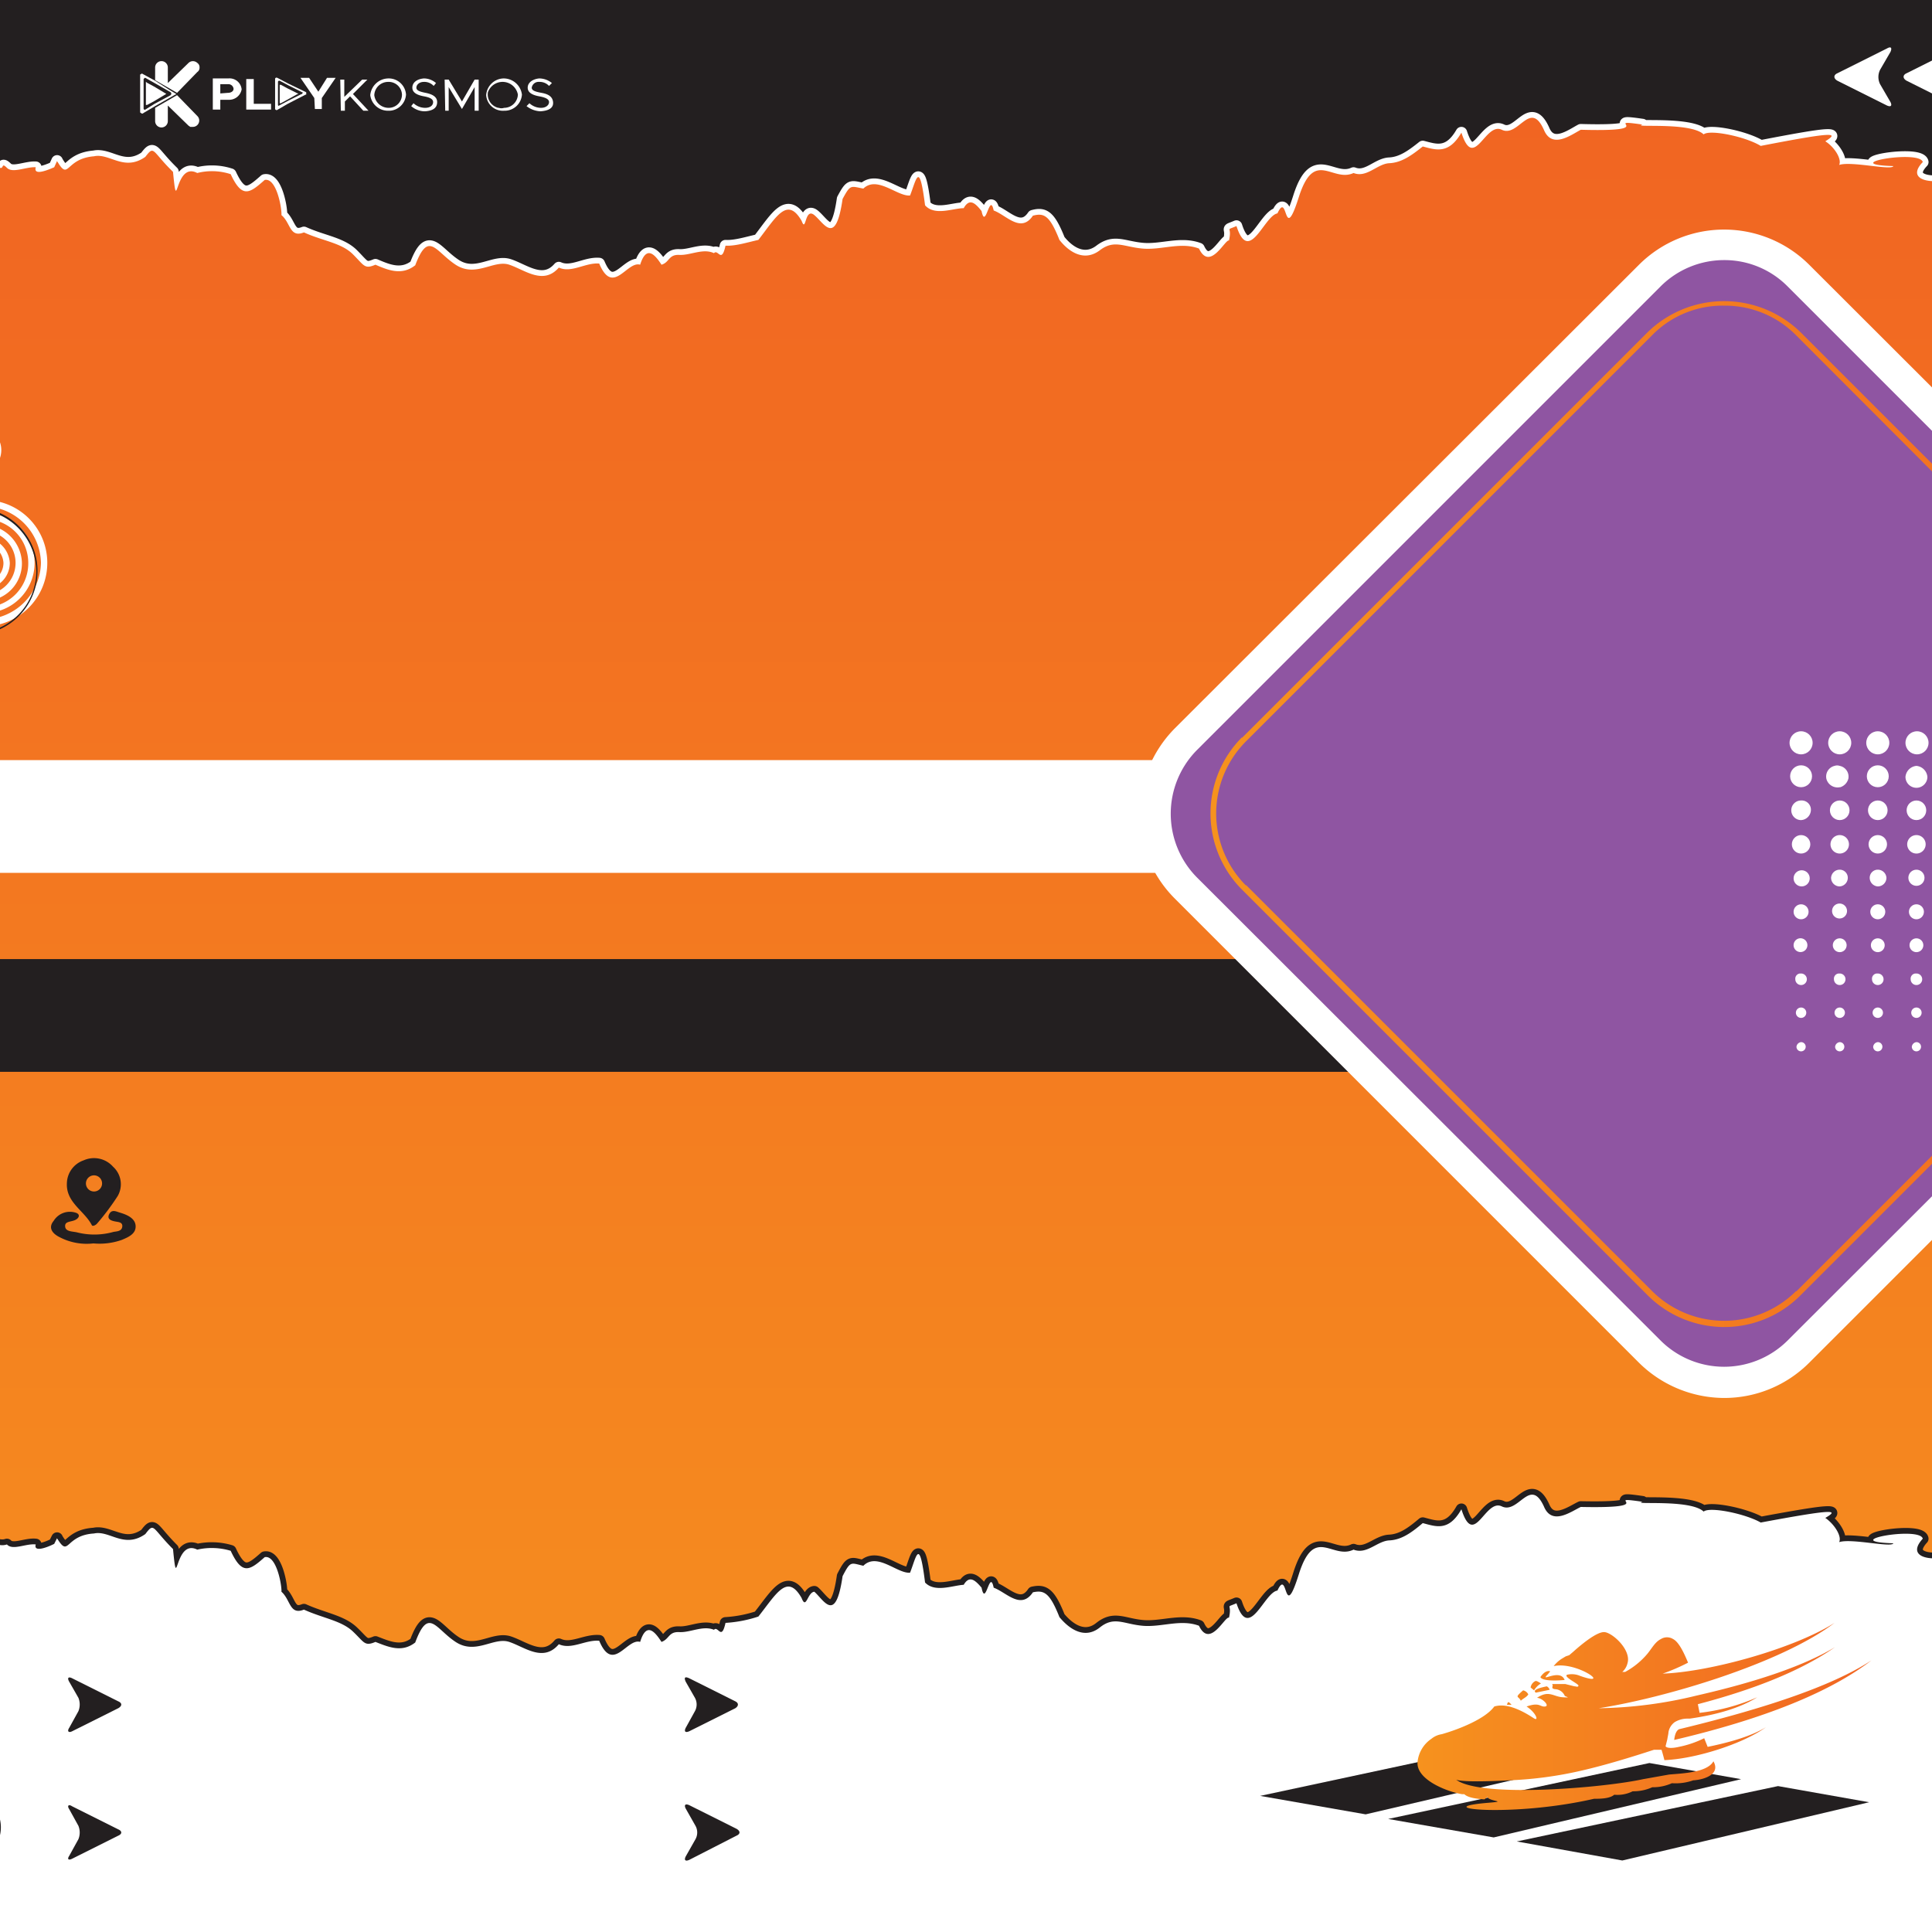 <svg id="ec556d23-1623-4053-9f47-6b5bf946f35f" data-name="e58eeb22-f81b-4260-83b8-fc3c0ec02046" xmlns="http://www.w3.org/2000/svg" xmlns:xlink="http://www.w3.org/1999/xlink" width="335" height="335" viewBox="0 0 335 335">
  <rect x="0" y="0" width="335" height="335" fill="#333333" stroke="none"/>
  <defs>
    <clipPath id="a7b157df-152a-4991-9ec0-a0519a5a3801">
      <rect width="335" height="335" fill="none"/>
    </clipPath>
    <linearGradient id="e6a4d4c7-6c01-4d77-942c-d681a49ca93d" x1="167.5" y1="-312" x2="167.5" y2="2.57" gradientTransform="matrix(1, 0, 0, -1, 0, 23)" gradientUnits="userSpaceOnUse">
      <stop offset="0" stop-color="#f6921e"/>
      <stop offset="1" stop-color="#f16522"/>
    </linearGradient>
    <linearGradient id="b44b517b-723d-496a-8bc2-7946d208120b" x1="209.9" y1="-118.16" x2="388" y2="-118.16" xlink:href="#e6a4d4c7-6c01-4d77-942c-d681a49ca93d"/>
    <linearGradient id="af5fe726-22dd-4a4c-8ee9-e445df2c8266" x1="245.79" y1="-274.62" x2="324.5" y2="-274.62" xlink:href="#e6a4d4c7-6c01-4d77-942c-d681a49ca93d"/>
  </defs>
  <g id="be35f7c3-a2e5-481b-8b4e-c1151c52717e">
    <g clip-path="url(#a7b157df-152a-4991-9ec0-a0519a5a3801)">
      <g>
        <g>
          <rect width="335" height="48.05" fill="#231f20"/>
          <g>
            <path d="M0,335H335V31.4c-2.1-.1-3.7-1.1-1.6-3.3-.5-2.2-15.1.4-5.1.7-.3.8-7.3-.9-9.4-.2.5-1-.8-3.1-2.4-4.1,2.4-1.5,1.7-1.7-11.2.8-2.6-1.6-8.8-2.9-9.9-2-2.3-2.2-12.7-1.1-10.6-1.7-7.6-1.1,3.7,1.3-10.7.9-1.7.9-5,3.4-6.4,0-2.4-5.3-4.4,1.4-7.3,0s-4.8,7.3-7,.5c-2.2,3.8-4.4,3-6.7,2.4-2,1.6-3.7,2.8-5.8,2.9s-3.9,2.6-6.2,1.7c-3.7,1.7-6.8-4.3-9.5,4.2s-1.8-1.3-3.7,2.8c-2.3.4-4.9,9-7.1,2.2-2.1.9-.7-.1-1.3,2.5-.7-.2-3.3,5.4-5.2,1.4-3.2-1.2-6.5.3-9.8,0s-4.9-1.6-7.4.3-5.1.6-7-1.8c-1.7-4.3-2.7-4.7-4.6-4.2-2.1,3.1-4.6-.1-6.8-.9-.7-3.3-1.4,3.5-2.1.1-1.1-1.4-2.1-2.3-3.1-.5-1.9,0-5,1.4-6.7-.5-1-7.9-1.5-4.5-2.6-1.7-2.2.2-5.7-3.5-8.1-1.2-2.2-.4-2.2-.8-3.6,1.8-1.2,8.3-3.2,4.2-4.9,2.8s-1.4,3.2-2.2,1c-2.5-4.3-4.4-.7-7.5,3.3-1.8.4-4,1.1-5.7,1-.7,3.2-1.3.5-2,1.3-1.9-.9-4.1.4-6,.3s-1.7,1.3-3.1,1.7c-1.1-1.7-2.6-3.5-3.7,0-2.3-.7-4.7,5.5-7.1-.2-2.4-.2-4.8,1.7-7,.7-2.7,3.1-5.9.4-8.6-.5s-5.8,2.3-9.3,0-4.7-6-7,.1c-2.3,1.8-4.6.9-6.9-.1-1.9.8-1.9.2-3.9-1.8s-5.2-2.3-8.5-3.8c-2.5,1-2.3-1.7-3.9-3,.1-1-.8-6.5-2.9-6.1-2.6,2.3-3.9,3.3-5.9-1a10.4,10.4,0,0,0-5.8-.2c-4-2.1-3.4,8-4.2-.2-3.7-3.6-3.2-4.7-4.8-2.6-3.7,2.6-6.2-.7-8.9-.1-5,.4-4.3,4.3-6.3,1-.1-.1-.1-.1-.1-.2L9.4,29c-1.6.7-3.6,1.4-3.2,0-1.7-.1-4,1.1-5,.1s-.5.2-1.2,0V66.7H0v10a4.2,4.2,0,0,1,0,2.7Z" fill="none" stroke="#fff" stroke-linecap="round" stroke-linejoin="round" stroke-width="2"/>
            <path d="M0,335H335V31.4c-2.1-.1-3.7-1.1-1.6-3.3-.5-2.2-15.1.4-5.1.7-.3.8-7.3-.9-9.4-.2.5-1-.8-3.1-2.4-4.1,2.4-1.5,1.7-1.7-11.2.8-2.6-1.6-8.8-2.9-9.9-2-2.3-2.2-12.7-1.1-10.6-1.7-7.6-1.1,3.7,1.3-10.7.9-1.7.9-5,3.4-6.4,0-2.4-5.3-4.4,1.4-7.3,0s-4.8,7.3-7,.5c-2.2,3.8-4.4,3-6.7,2.4-2,1.6-3.7,2.8-5.8,2.9s-3.9,2.6-6.2,1.7c-3.7,1.7-6.8-4.3-9.5,4.2s-1.8-1.3-3.7,2.8c-2.3.4-4.9,9-7.1,2.2-2.1.9-.7-.1-1.3,2.5-.7-.2-3.3,5.4-5.2,1.4-3.2-1.2-6.5.3-9.8,0s-4.9-1.6-7.4.3-5.1.6-7-1.8c-1.7-4.3-2.7-4.7-4.6-4.2-2.1,3.1-4.6-.1-6.8-.9-.7-3.3-1.4,3.5-2.1.1-1.1-1.4-2.1-2.3-3.1-.5-1.9,0-5,1.4-6.7-.5-1-7.9-1.5-4.5-2.6-1.7-2.2.2-5.7-3.5-8.1-1.2-2.2-.4-2.2-.8-3.6,1.8-1.2,8.3-3.2,4.2-4.9,2.8s-1.4,3.2-2.2,1c-2.5-4.3-4.4-.7-7.5,3.3-1.8.4-4,1.1-5.7,1-.7,3.2-1.3.5-2,1.3-1.9-.9-4.1.4-6,.3s-1.7,1.3-3.1,1.7c-1.1-1.7-2.6-3.5-3.7,0-2.3-.7-4.7,5.5-7.1-.2-2.4-.2-4.8,1.7-7,.7-2.7,3.1-5.9.4-8.6-.5s-5.8,2.3-9.3,0-4.7-6-7,.1c-2.3,1.8-4.6.9-6.9-.1-1.9.8-1.9.2-3.9-1.8s-5.2-2.3-8.5-3.8c-2.5,1-2.3-1.7-3.9-3,.1-1-.8-6.5-2.9-6.1-2.6,2.3-3.9,3.3-5.9-1a10.4,10.4,0,0,0-5.8-.2c-4-2.1-3.4,8-4.2-.2-3.7-3.6-3.2-4.7-4.8-2.6-3.7,2.6-6.2-.7-8.9-.1-5,.4-4.3,4.3-6.3,1-.1-.1-.1-.1-.1-.2L9.4,29c-1.6.7-3.6,1.4-3.2,0-1.7-.1-4,1.1-5,.1s-.5.2-1.2,0V66.7H0v10a4.2,4.2,0,0,1,0,2.7Z" fill="url(#e6a4d4c7-6c01-4d77-942c-d681a49ca93d)"/>
          </g>
          <g>
            <path d="M0,338H335V270.2c-2.1-.1-3.7-1.1-1.6-3.4-.5-2.2-15.1.5-5.1.8-.3.8-7.3-.9-9.4-.2.5-1-.8-3.1-2.4-4.2,2.4-1.4,1.7-1.6-11.2.8-2.6-1.5-8.8-2.8-9.9-1.9-2.3-2.2-12.7-1.1-10.6-1.7-7.6-1.1,3.7,1.2-10.7.9-1.7.8-5,3.3-6.4-.1-2.4-5.2-4.4,1.4-7.3,0s-4.8,7.4-7,.5c-2.2,3.9-4.4,3-6.7,2.4-2,1.7-3.7,2.9-5.8,3s-3.9,2.5-6.2,1.6c-3.7,1.8-6.8-4.3-9.5,4.3s-1.8-1.3-3.7,2.8c-2.3.3-4.9,8.9-7.1,2.2-2.1.9-.7-.1-1.3,2.5-.7-.3-3.3,5.4-5.2,1.4-3.2-1.2-6.5.3-9.8,0s-4.9-1.7-7.4.3-5.1.5-7-1.8c-1.7-4.3-2.7-4.7-4.6-4.3-2.1,3.1-4.6,0-6.8-.8-.7-3.4-1.4,3.5-2.1,0-1.1-1.3-2.1-2.2-3.1-.5-1.9.1-5,1.4-6.7-.4-1-8-1.5-4.5-2.6-1.7-2.2.2-5.7-3.6-8.1-1.2-2.2-.5-2.2-.9-3.6,1.8-1.2,8.3-3.2,4.2-4.9,2.7-1.2.1-1.4,3.2-2.2,1.1-2.5-4.4-4.4-.7-7.5,3.2a22.1,22.1,0,0,1-5.7,1.1c-.7,3.2-1.3.4-2,1.2-1.9-.8-4.1.5-6,.4s-1.7,1.2-3.1,1.7c-1.1-1.7-2.6-3.6-3.7,0-2.3-.7-4.7,5.5-7.1-.2-2.4-.2-4.8,1.6-7,.6-2.7,3.2-5.9.5-8.6-.4s-5.8,2.3-9.3,0-4.7-6.1-7,.1c-2.3,1.8-4.6.8-6.9-.1-1.9.8-1.9.1-3.9-1.8s-5.2-2.3-8.5-3.8c-2.5,1-2.3-1.7-3.9-3.1.1-.9-.8-6.4-2.9-6-2.6,2.3-3.9,3.2-5.9-1.1a11.4,11.4,0,0,0-5.8-.2c-4-2-3.4,8.1-4.2-.1-3.7-3.7-3.2-4.7-4.8-2.6-3.7,2.6-6.2-.7-8.9-.1-5,.3-4.3,4.2-6.3,1-.1-.1-.1-.1-.1-.2l-.5,1c-1.6.8-3.6,1.4-3.2.1-1.7-.2-4,1.1-5,0a2.5,2.5,0,0,1-1.2.1v37.5H0v10.1a6.2,6.2,0,0,1,0,2.7Z" fill="none" stroke="#231f20" stroke-linecap="round" stroke-linejoin="round" stroke-width="2"/>
            <path d="M0,338H335V270.2c-2.1-.1-3.7-1.1-1.6-3.4-.5-2.2-15.1.5-5.1.8-.3.8-7.3-.9-9.4-.2.5-1-.8-3.1-2.4-4.2,2.4-1.4,1.7-1.6-11.2.8-2.6-1.5-8.8-2.8-9.9-1.9-2.3-2.2-12.7-1.1-10.6-1.7-7.6-1.1,3.7,1.2-10.7.9-1.7.8-5,3.3-6.4-.1-2.4-5.2-4.4,1.4-7.3,0s-4.8,7.4-7,.5c-2.2,3.9-4.4,3-6.7,2.4-2,1.7-3.7,2.9-5.8,3s-3.9,2.5-6.2,1.6c-3.7,1.8-6.8-4.3-9.5,4.3s-1.8-1.3-3.7,2.8c-2.3.3-4.9,8.9-7.1,2.2-2.1.9-.7-.1-1.3,2.5-.7-.3-3.3,5.4-5.2,1.4-3.2-1.2-6.5.3-9.8,0s-4.9-1.7-7.4.3-5.1.5-7-1.8c-1.7-4.3-2.7-4.7-4.6-4.3-2.1,3.1-4.6,0-6.8-.8-.7-3.4-1.4,3.5-2.1,0-1.1-1.3-2.1-2.2-3.1-.5-1.9.1-5,1.4-6.7-.4-1-8-1.5-4.5-2.6-1.7-2.2.2-5.7-3.6-8.1-1.2-2.2-.5-2.2-.9-3.6,1.8-1.2,8.3-3.2,4.2-4.9,2.7-1.2.1-1.4,3.2-2.2,1.1-2.5-4.4-4.4-.7-7.5,3.2a22.1,22.1,0,0,1-5.7,1.1c-.7,3.2-1.3.4-2,1.2-1.9-.8-4.1.5-6,.4s-1.7,1.2-3.1,1.7c-1.1-1.7-2.6-3.6-3.7,0-2.3-.7-4.7,5.5-7.1-.2-2.4-.2-4.8,1.6-7,.6-2.7,3.2-5.9.5-8.6-.4s-5.8,2.3-9.3,0-4.7-6.1-7,.1c-2.3,1.8-4.6.8-6.9-.1-1.9.8-1.9.1-3.9-1.8s-5.2-2.3-8.5-3.8c-2.5,1-2.3-1.7-3.9-3.1.1-.9-.8-6.4-2.9-6-2.6,2.3-3.9,3.2-5.9-1.1a11.4,11.4,0,0,0-5.8-.2c-4-2-3.4,8.1-4.2-.1-3.7-3.7-3.2-4.7-4.8-2.6-3.7,2.6-6.2-.7-8.9-.1-5,.3-4.3,4.2-6.3,1-.1-.1-.1-.1-.1-.2l-.5,1c-1.6.8-3.6,1.4-3.2.1-1.7-.2-4,1.1-5,0a2.5,2.5,0,0,1-1.2.1v37.5H0v10.1a6.2,6.2,0,0,1,0,2.7Z" fill="#fff"/>
          </g>
        </g>
        <g>
          <rect y="131.8" width="255.8" height="19.55" fill="#fff"/>
          <rect y="166.3" width="282.2" height="19.55" fill="#231f20"/>
        </g>
        <g>
          <g>
            <rect x="225.4" y="67.5" width="147.1" height="147.12" rx="17.9" transform="translate(-12.2 252.7) rotate(-45)" fill="#8f55a2"/>
            <path d="M299,242.4a21.1,21.1,0,0,1-14.8-6.1l-80.5-80.5a20.8,20.8,0,0,1-6.1-14.7,21.1,21.1,0,0,1,6.1-14.8l80.5-80.4a20.9,20.9,0,0,1,29.5,0l80.5,80.4a20.9,20.9,0,0,1,0,29.5l-80.5,80.5A20.8,20.8,0,0,1,299,242.4Zm0-197.3a15.6,15.6,0,0,0-11,4.5l-80.5,80.5a15.7,15.7,0,0,0,0,22L288,232.5a15.6,15.6,0,0,0,21.9,0l80.5-80.4a15.7,15.7,0,0,0,0-22L309.9,49.6A15.4,15.4,0,0,0,299,45.1Z" fill="#fff"/>
          </g>
          <path d="M299,230.1a18.8,18.8,0,0,1-13.3-5.5l-70.3-70.3a18.7,18.7,0,0,1-.1-26.4h.1l70.3-70.3a19,19,0,0,1,26.5,0l70.3,70.3a18.7,18.7,0,0,1,.1,26.4h-.1l-70.3,70.3A18.6,18.6,0,0,1,299,230.1ZM299,53a17.1,17.1,0,0,0-12.6,5.2l-70.3,70.3a17.7,17.7,0,0,0-.1,25h.1l70.3,70.3a17.7,17.7,0,0,0,25,.1h.1l70.3-70.3a17.7,17.7,0,0,0,.1-25h-.1L311.5,58.2A17.3,17.3,0,0,0,299,53Z" fill="url(#b44b517b-723d-496a-8bc2-7946d208120b)"/>
        </g>
        <g>
          <g>
            <path d="M-2.8,108.6a11.1,11.1,0,0,1-10.9-11A10.9,10.9,0,0,1-2.8,86.7h0a10.9,10.9,0,0,1,11,10.8h0A11,11,0,0,1-2.7,108.6h-.1Zm0-20.8a9.8,9.8,0,0,0-9.8,9.8h0a9.8,9.8,0,0,0,9.8,9.8h0a10,10,0,0,0,9.9-9.8A10,10,0,0,0-2.8,87.8Z" fill="#fff"/>
            <path d="M-2.8,106.4a8.7,8.7,0,0,1-8.7-8.7h0a8.9,8.9,0,0,1,8.7-8.8A8.7,8.7,0,0,1,6,97.5H6a8.7,8.7,0,0,1-8.6,8.8h-.2Zm0-16.4a7.6,7.6,0,0,0-7.6,7.6,7.7,7.7,0,0,0,7.6,7.7,7.6,7.6,0,0,0,7.7-7.5h0v-.2A7.6,7.6,0,0,0-2.7,90Z" fill="#fff"/>
            <path d="M-2.8,104.2a6.8,6.8,0,0,1-6.6-6.6A6.8,6.8,0,0,1-2.8,91a6.8,6.8,0,0,1,6.6,6.6,6.5,6.5,0,0,1-6.4,6.6h-.2Zm0-12.1a5.5,5.5,0,0,0-5.5,5.5h0a5.5,5.5,0,0,0,5.5,5.5,5.5,5.5,0,0,0,5.5-5.5A5.5,5.5,0,0,0-2.8,92.1Z" fill="#fff"/>
            <path d="M-2.8,102.1a4.7,4.7,0,0,1-4.4-4.5,4.4,4.4,0,0,1,4.4-4.4h0a4.7,4.7,0,0,1,4.5,4.4,4.5,4.5,0,0,1-4.5,4.5Zm0-7.8a3.3,3.3,0,0,0-3.3,3.3h0A3.5,3.5,0,0,0-2.8,101,3.4,3.4,0,0,0,.6,97.6h0A3.5,3.5,0,0,0-2.8,94.3Z" fill="#fff"/>
          </g>
          <path d="M-4.5,110.1A11.1,11.1,0,0,1-15.5,99a11,11,0,0,1,11-11,11,11,0,0,1,11,11A11.1,11.1,0,0,1-4.5,110.1Zm0-21.8A10.7,10.7,0,0,0-15.2,99,10.7,10.7,0,0,0-4.6,109.8h.1A10.8,10.8,0,0,0,6.3,99h0A10.9,10.9,0,0,0-4.5,88.3Z" fill="#231f20"/>
        </g>
        <g>
          <path d="M327.2,8.4c.7-.4.9-.1.6.6L326,12.1a2.8,2.8,0,0,0,0,2.5l1.8,3.1c.3.6.1.9-.6.6L318.6,14c-.7-.4-.7-1,0-1.3Z" fill="#fff"/>
          <path d="M339.2,8.4c.7-.4.9-.1.6.6L338,12.1a2.8,2.8,0,0,0,0,2.5l1.8,3.1c.3.6.1.9-.6.6L330.6,14c-.7-.4-.7-1,0-1.3Z" fill="#fff"/>
        </g>
        <g>
          <g>
            <circle cx="312.3" cy="128.8" r="2" fill="#fff"/>
            <circle cx="312.3" cy="134.6" r="1.9" fill="#fff"/>
            <path d="M312.3,138.8a1.6,1.6,0,0,1,1.7,1.5h0v.2a1.8,1.8,0,0,1-1.7,1.7h0a1.7,1.7,0,0,1,0-3.4Z" fill="#fff"/>
            <circle cx="312.3" cy="146.4" r="1.6" fill="#fff"/>
            <circle cx="312.4" cy="152.3" r="1.4" fill="#fff"/>
            <circle cx="312.3" cy="158.1" r="1.3" fill="#fff"/>
            <circle cx="312.2" cy="163.9" r="1.2" transform="translate(41.3 389.6) rotate(-67.5)" fill="#fff"/>
            <path d="M312.3,168.8a1,1,0,1,1-1,1,.9.9,0,0,1,.8-1h.2Z" fill="#fff"/>
            <path d="M312.3,174.7a.9.9,0,1,1-.9.9h0A.9.9,0,0,1,312.3,174.7Z" fill="#fff"/>
            <path d="M312.3,180.7a.8.8,0,1,1-.8.8h0A.9.9,0,0,1,312.3,180.7Z" fill="#fff"/>
          </g>
          <g>
            <circle cx="319" cy="128.8" r="2" fill="#fff"/>
            <path d="M319,132.8a1.9,1.9,0,0,1,1.5,2.2,2.1,2.1,0,0,1-1.4,1.5H319a2,2,0,0,1-2.3-1.4,1.9,1.9,0,0,1,1.4-2.3h0A1.4,1.4,0,0,1,319,132.8Z" fill="#fff"/>
            <circle cx="319" cy="140.5" r="1.7" fill="#fff"/>
            <path d="M319,144.8a1.6,1.6,0,0,1,1.6,1.6h0a1.6,1.6,0,1,1-1.6-1.6Z" fill="#fff"/>
            <path d="M319,150.8a1.4,1.4,0,0,1,1.4,1.4,1.5,1.5,0,0,1-1.4,1.5,1.5,1.5,0,0,1-1.5-1.5A1.5,1.5,0,0,1,319,150.8Z" fill="#fff"/>
            <circle cx="319" cy="158" r="1.3" transform="translate(112 447.6) rotate(-80.8)" fill="#fff"/>
            <circle cx="319" cy="163.9" r="1.2" fill="#fff"/>
            <path d="M319,168.8a1,1,0,1,1-1,1,.9.9,0,0,1,.8-1h.2Z" fill="#fff"/>
            <path d="M319,174.7a.9.9,0,1,1-.9.9h0A.9.9,0,0,1,319,174.7Z" fill="#fff"/>
            <path d="M319,180.7a.8.8,0,1,1-.8.8h0A.9.9,0,0,1,319,180.7Z" fill="#fff"/>
          </g>
          <g>
            <circle cx="325.6" cy="128.8" r="2" fill="#fff"/>
            <circle cx="325.6" cy="134.6" r="1.9" fill="#fff"/>
            <circle cx="325.6" cy="140.5" r="1.7" fill="#fff"/>
            <circle cx="325.6" cy="146.4" r="1.6" fill="#fff"/>
            <path d="M325.6,150.8a1.5,1.5,0,0,1,1.5,1.4,1.5,1.5,0,0,1-1.5,1.5,1.5,1.5,0,0,1-1.4-1.5A1.4,1.4,0,0,1,325.6,150.8Z" fill="#fff"/>
            <circle cx="325.6" cy="158.1" r="1.3" fill="#fff"/>
            <circle cx="325.6" cy="163.9" r="1.2" fill="#fff"/>
            <path d="M325.6,168.8a1,1,0,1,1-1,1,.9.9,0,0,1,.8-1h.2Z" fill="#fff"/>
            <path d="M325.6,174.7a.9.9,0,1,1-.9.9h0A.9.9,0,0,1,325.6,174.7Z" fill="#fff"/>
            <path d="M325.6,180.7a.8.8,0,1,1-.8.8h0A.9.9,0,0,1,325.6,180.7Z" fill="#fff"/>
          </g>
          <g>
            <circle cx="332.4" cy="128.8" r="2" fill="#fff"/>
            <path d="M332.3,132.8a2.1,2.1,0,0,1,1.9,1.9,1.9,1.9,0,1,1-3.8,0h0A2.1,2.1,0,0,1,332.3,132.8Z" fill="#fff"/>
            <circle cx="332.3" cy="140.5" r="1.7" fill="#fff"/>
            <path d="M332.3,144.8a1.6,1.6,0,0,1,1.6,1.6h0a1.6,1.6,0,1,1-1.6-1.6Z" fill="#fff"/>
            <circle cx="332.3" cy="152.2" r="1.4" fill="#fff"/>
            <circle cx="332.3" cy="158.1" r="1.3" fill="#fff"/>
            <circle cx="332.3" cy="163.9" r="1.2" fill="#fff"/>
            <path d="M332.3,168.8a1,1,0,1,1-1,1,.9.9,0,0,1,.8-1h.2Z" fill="#fff"/>
            <path d="M332.3,174.7a.9.9,0,1,1-.9.9h0A.9.9,0,0,1,332.3,174.7Z" fill="#fff"/>
            <path d="M332.3,180.7a.8.8,0,1,1-.8.8h0A.9.9,0,0,1,332.3,180.7Z" fill="#fff"/>
          </g>
        </g>
        <g>
          <g>
            <polygon points="218.5 311.4 263.8 301.7 279.6 304.6 236.8 314.6 218.5 311.4" fill="#231f20"/>
            <polygon points="240.7 315.4 286 305.7 301.9 308.5 259 318.6 240.7 315.4" fill="#231f20"/>
            <polygon points="263 319.3 308.3 309.7 324.1 312.5 281.3 322.6 263 319.3" fill="#231f20"/>
          </g>
          <path d="M266.3,293.5l2.4-.5a1,1,0,0,0-.5-.6c-.4.1-2.7.5-1.9,1.1m-4.2,2.1c-.5-.5-.6-.7-.8,0Zm3.9-2.5a3.4,3.4,0,0,1,1.2-1.2c-.5-.3-.8-.5-1-.4a1.5,1.5,0,0,0-.8,1.1Zm-2.3,1.8c.4-.4,1-.6,1.3-1.1a1.3,1.3,0,0,0-.9-.7c-1.6,1.4-.8.9-.4,1.8Zm26.6,6.8c.2-1.9,1-1.9,1-1.9,15.7-3.8,26.8-7.7,33.2-11.9q-10.8,8.3-34.2,13.8Zm27.8-20.3c-9.2,7-29.3,13-40.9,14.8a75.5,75.5,0,0,0,17-2.2q16.2-3.7,24-8.4c-5.6,3.9-13.5,7.2-23.8,9.9l.3,1.5a34.5,34.5,0,0,0,10-2.7c-2.9,1.8-6.8,3-11.7,3.7h-.4a4.3,4.3,0,0,0-2.2.6,2.7,2.7,0,0,0-1.1,1.8c0,.2-.1.6-.2,1.2l-.3,1.2c.2.3,1,.4,2.3.1a17.6,17.6,0,0,0,4.4-1.5l.6,1.5c4.4-.9,7.8-2,10.1-3.4-4.2,3-12.4,5.5-17.6,5.7-.3-1.2-.5-1.8-.5-1.8h-1.3c-4,1.3-8.2,2.6-12.5,3.6a67,67,0,0,1-12.6,1.7c-3.8.2-8,.3-9.2-.1,4.3,3.2,25.6,1.4,32.4-.1l4.5-.8c2.1-.2,6.6-.3,7.7-2.3,1.3,2.3-1.7,3.2-3.5,3.3a9.2,9.2,0,0,1-3.7.5,8,8,0,0,1-3.4.7,8,8,0,0,1-3.4.7,5.9,5.9,0,0,1-3.2.6c-.8.7-2.5.7-3.5.7-14.4,3.3-29.2,1.6-18.4.7,3.6-.3.3-.2-.1-1l-.5.4c-1.8-.1-3-.4-3.5-.9h-.4c-2.5-.4-8-2.5-7.7-5.6a5.5,5.5,0,0,1,2.4-4,3.7,3.7,0,0,1,1.8-.8c2.8-.8,7.5-2.6,9.1-4.8,1-.3,3-.5,6.8,2,1,.7.5-.9-1.2-2,2.3-.8,2.3.1,3.2,0s-.5-1.5-1.4-1.5c2.1-1.4,2.8-.2,4.5-.1s.3-.1.3-.3a1.9,1.9,0,0,0-1.6-1.1c-1-.1-.2-.6-.6-.9h2.3l1.6.4c.3,0,.6.2.7-.1s-2.6-1.5-2-1.9a3.6,3.6,0,0,1,2.3.2c5.7,2-.6-2.6-4.6-1.7a5.4,5.4,0,0,1,1.6-1.4l.5-.3.6-.2.7-.6c1-.9,4-3.5,5.4-3.4s4.7,3.1,4,5.4a2.9,2.9,0,0,1-.9,1.5h.5a13.4,13.4,0,0,0,3.9-3.2c.8-1,1.3-2,2.3-2.5a2,2,0,0,1,2.1,0c1,.5,1.9,2.4,2.6,4.1a34.3,34.3,0,0,1-4.4,1.9c8.3-.3,22.9-4.4,29.8-8.8Zm-51,9.4c.4.9,4.2.5,4.2.5-.8-2.1-4.5.6-2.9-1l.4-.5c-.9-.3-1.7,1-1.7,1Z" fill="url(#af5fe726-22dd-4a4c-8ee9-e445df2c8266)"/>
        </g>
      </g>
    </g>
    <g>
      <g>
        <path d="M34.6,11.7a.9.9,0,0,1-.4.8l-3.5,3.6-3.8-2.2V11.7a1.1,1.1,0,0,1,2.2,0h0v2.7l3.6-3.5a1.1,1.1,0,0,1,1.5,0,.9.9,0,0,1,.4.8" fill="#fff"/>
        <path d="M33.4,22H33l-.3-.2-3.6-3.5V21a1.1,1.1,0,0,1-2.2,0V18.7l3.8-2.2,3.5,3.6a1.1,1.1,0,0,1,0,1.6h0a1.1,1.1,0,0,1-.8.3" fill="#fff"/>
        <path d="M30.5,16.2h-.1l-1-.6L26.9,14l-2.2-1.2c-.1-.1-.2,0-.3.1h-.1v6.6l.3.2h.1l2.2-1.3,3.5-2h.1Zm-.8.2c-.1,0-.1,0-.1.1h0L26.8,18l-1.6,1c-.1.1-.2,0-.3-.1h0V13.7l.2-.2h.1l1.6.9L29.6,16a.4.4,0,0,1,.1.3Z" fill="#fff"/>
        <path d="M28.9,16.3h-.1l-2,1.2-1.3.7h-.2v-4c.1,0,.1,0,.1.1l1.3.7,2,1.2c.1,0,.1,0,.1.1h0" fill="#fff"/>
      </g>
      <g>
        <path d="M53.1,16.2V16L50,14.5l-1.9-1c-.2-.1-.4,0-.4.2v5.2c0,.1.2.2.3.2L49.9,18,53,16.4h.1Zm-.7.1h-.1l-2.4,1.2-1.5.8c-.1.1-.2,0-.2-.1v-4a.2.2,0,0,1,.2-.2h.1l1.5.8L52.4,16h.1Z" fill="#fff"/>
        <path d="M51.7,16.3h-.1l-1.8,1-1.1.6h-.2V14.7h.2l1.1.6,1.8.9h.1" fill="#fff"/>
        <path d="M36.9,13.6h2.7a2.1,2.1,0,0,1,2.3,1.9h0a2.2,2.2,0,0,1-2.3,1.8H38.2V19H36.9Zm2.6,2.5c.6,0,1-.3,1-.7a.9.9,0,0,0-1-.8H38.2v1.6Z" fill="#fff"/>
        <path d="M47,18v1H42.7V13.7H44V18Z" fill="#fff"/>
        <path d="M54.5,17l-2.4-3.5h1.5l1.6,2.4,1.5-2.4h1.5L55.8,17v1.9H54.6Z" fill="#fff"/>
        <path d="M59,13.8h.7v3l3.1-3h.9l-2.5,2.5,2.7,2.9H63l-2.3-2.5-.9.9v1.6h-.7Z" fill="#fff"/>
        <path d="M64.2,16.5a3.2,3.2,0,0,1,3.1-2.9,3,3,0,0,1,3.1,2.8,3,3,0,0,1-2.8,2.8h-.2A3.1,3.1,0,0,1,64.2,16.5Zm5.5-.1a2.3,2.3,0,0,0-2.4-2.2h0a2.4,2.4,0,0,0-2.4,2.3,2.5,2.5,0,0,0,2.5,2.2,2.3,2.3,0,0,0,2.3-2.3Z" fill="#fff"/>
        <path d="M71.3,18.4l.4-.5a3,3,0,0,0,2,.8c1,0,1.4-.5,1.4-1s-.5-.8-1.6-1-2-.6-2-1.5.8-1.5,2-1.6a3.2,3.2,0,0,1,2.1.8l-.4.5a2.2,2.2,0,0,0-1.7-.7c-.8,0-1.3.5-1.3,1s.6.7,1.6.9,2,.6,2,1.6-.7,1.5-2.1,1.6A3.6,3.6,0,0,1,71.3,18.4Z" fill="#fff"/>
        <path d="M77.1,13.8h.7l2.3,3.8,2.2-3.8H83v5.4h-.7V15.1l-2.2,3.8-2.3-3.8v4.1h-.6Z" fill="#fff"/>
        <path d="M84.3,16.5a3.1,3.1,0,0,1,3-2.9,3.2,3.2,0,0,1,3.2,2.8,3,3,0,0,1-3.1,2.8,2.9,2.9,0,0,1-3.1-2.7Zm5.5-.1a2.7,2.7,0,0,0-5.2-.4,2.4,2.4,0,0,0,1.8,2.7h.1a1.4,1.4,0,0,0,.9,0A2.4,2.4,0,0,0,89.8,16.4Z" fill="#fff"/>
        <path d="M91.3,18.4l.5-.5a3,3,0,0,0,2,.8c.9,0,1.4-.5,1.4-1s-.6-.8-1.7-1-2-.6-2-1.5.9-1.5,2-1.6a3.5,3.5,0,0,1,2.2.8l-.5.5a2.2,2.2,0,0,0-1.7-.7,1.2,1.2,0,0,0-1.3,1c0,.5.6.7,1.7.9s1.9.6,2,1.6-.7,1.5-2.2,1.6A4.2,4.2,0,0,1,91.3,18.4Z" fill="#fff"/>
      </g>
    </g>
    <g>
      <path d="M12.5,300.2c-.6.3-.9,0-.5-.6l1.6-2.9a3.1,3.1,0,0,0,0-2.3L12,291.6c-.4-.7-.1-.9.5-.6l8,4c.7.3.7.8,0,1.2Z" fill="#231f20"/>
      <path d="M119.5,300.2c-.7.3-.9,0-.6-.6l1.6-2.9a2.4,2.4,0,0,0,0-2.3l-1.6-2.8q-.5-1.1.6-.6l8,4c.6.3.6.8,0,1.2Z" fill="#231f20"/>
      <path d="M12.5,322.3c-.6.3-.9.1-.5-.5l1.6-2.9a3.1,3.1,0,0,0,0-2.3L12,313.7c-.4-.6-.1-.9.5-.5l8,4c.7.3.7.8,0,1.1Z" fill="#231f20"/>
      <path d="M119.5,322.5c-.7.3-.9,0-.6-.6l1.7-3a2.4,2.4,0,0,0,0-2.3l-1.7-3c-.3-.6-.1-.9.6-.6l8.2,4.1c.7.4.7.9,0,1.2Z" fill="#231f20"/>
    </g>
    <g>
      <path d="M19.6,202.3a4.4,4.4,0,0,0-5.1-1.1,4.3,4.3,0,0,0-2.9,3.9c-.2,3.4,3,4.8,4.3,7.3.1.3.6.1.9-.2a42.9,42.9,0,0,0,3.6-4.8A4.1,4.1,0,0,0,19.6,202.3Zm-3.3,4.3a1.4,1.4,0,1,1,1.4-1.4h0A1.4,1.4,0,0,1,16.3,206.6Z" fill="#231f20"/>
      <path d="M16.2,215.6a10.1,10.1,0,0,1-5.9-1.1c-1.2-.6-2-1.6-1-2.8a3.3,3.3,0,0,1,3.9-1.4c.8.3.5,1-.3,1.3s-1.7.2-1.6,1.1,1.3.8,2.1,1a12.2,12.2,0,0,0,6.3-.1c.6-.1,1.4-.1,1.5-.9s-.7-.8-1.2-.9-1.5-.3-1.1-1.2,1.1-.6,1.7-.4,2.7.7,2.9,2.2-1.2,2.1-2.4,2.6A11.6,11.6,0,0,1,16.2,215.6Z" fill="#231f20"/>
    </g>
  </g>
</svg>
